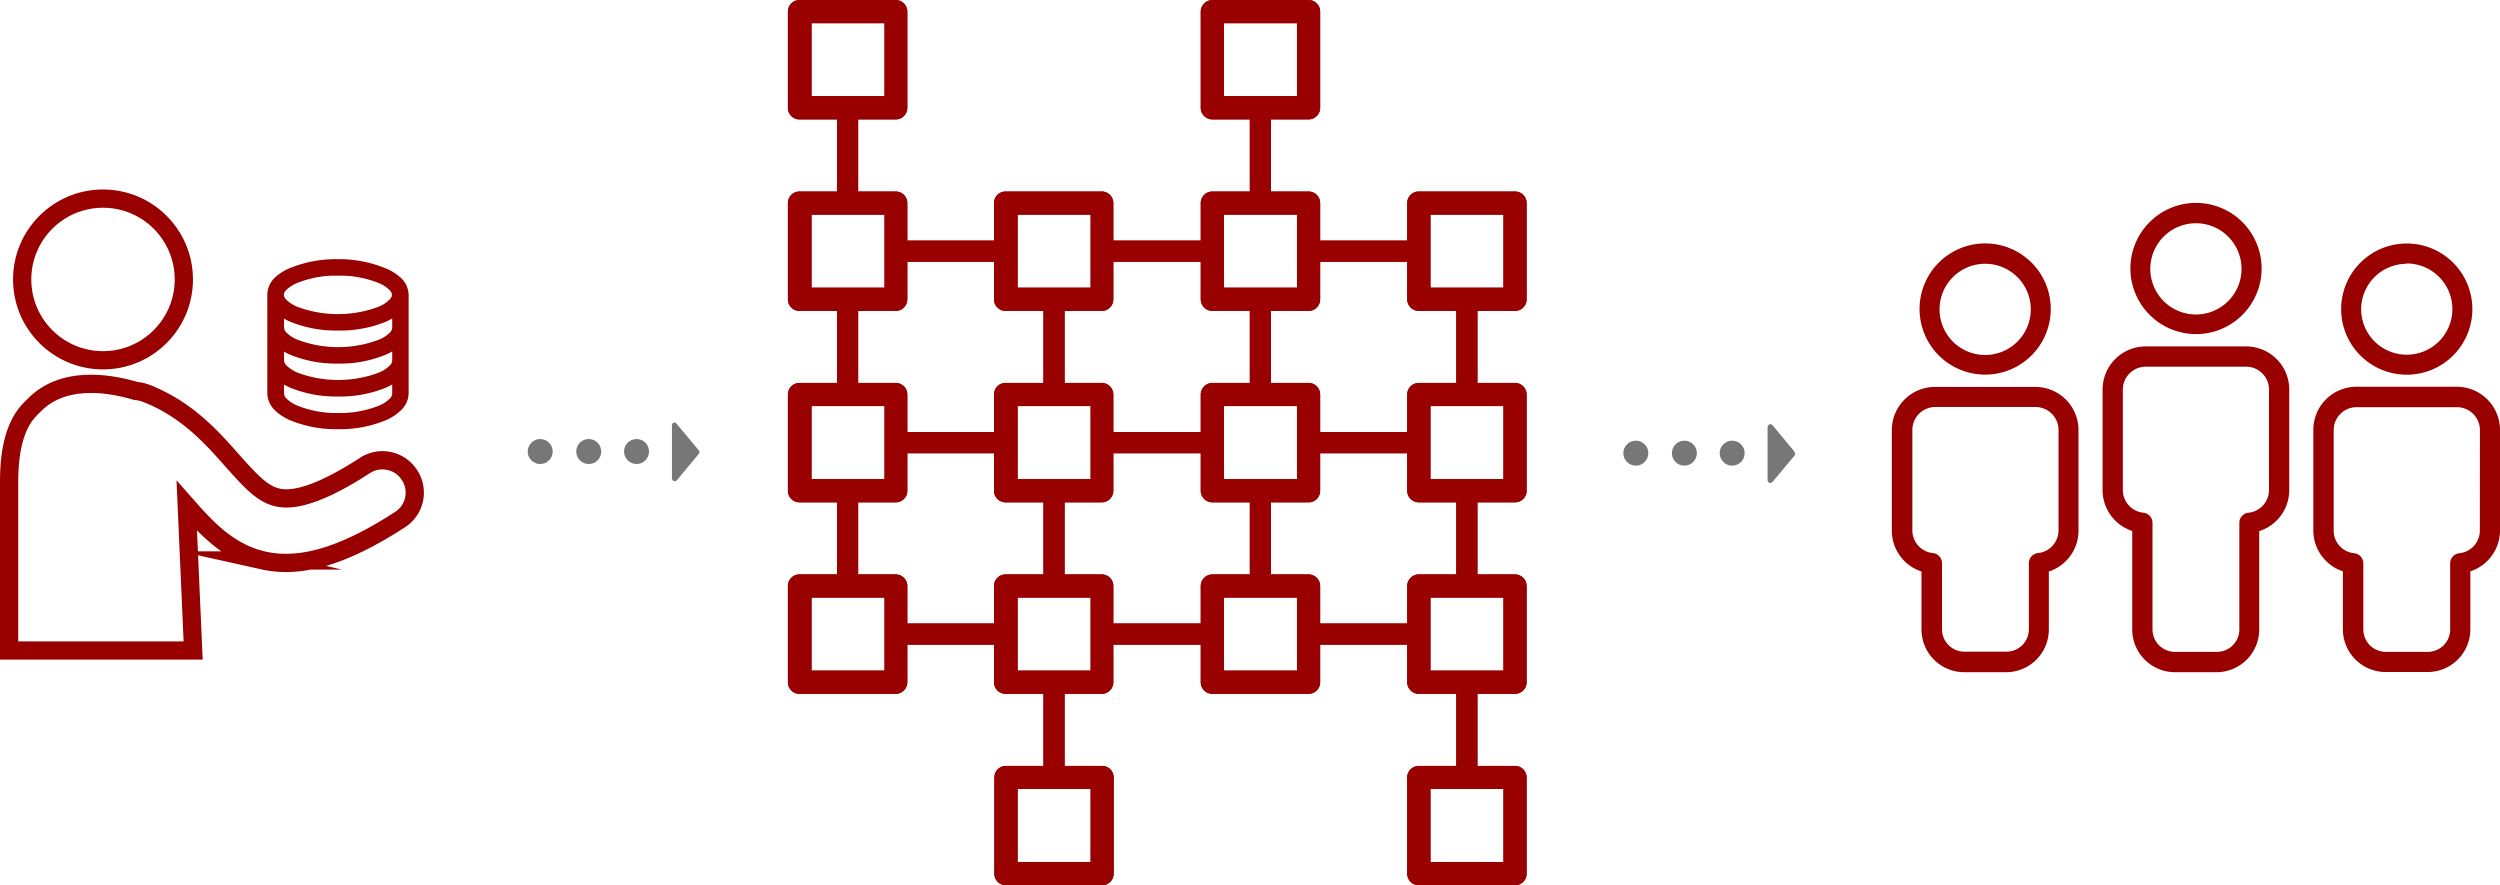 <svg id="Layer_1" data-name="Layer 1" xmlns="http://www.w3.org/2000/svg" viewBox="0 0 274.02 97.03"><defs><style>.cls-1{fill:none;stroke-width:2px;}.cls-1,.cls-2{stroke:#900;stroke-miterlimit:10;}.cls-2,.cls-3{fill:#900;}.cls-4{fill:#777;}</style></defs><title>noun_seller_1507013</title><circle class="cls-1" cx="11.29" cy="30.63" r="8.86"/><path class="cls-1" d="M51.9,205.2a3.52,3.52,0,0,0-4.85-1c-4.3,2.79-7.53,4-9.6,3.5-1.62-.36-2.92-1.77-4.91-4-2.25-2.55-5.05-5.73-9.58-7.45a3.57,3.57,0,0,0-1-.21c-3.69-1.1-8.21-1.4-11.1,1.49-.78.79-2.81,2.34-2.81,8.46v18.49H28.22l-.7-15.87c2.25,2.55,4.61,5.11,8.39,6a11.29,11.29,0,0,0,2.48.27c3.52,0,7.56-1.54,12.48-4.73A3.51,3.51,0,0,0,51.9,205.2Z" transform="translate(-7.05 -153.18)"/><path class="cls-2" d="M44.09,182.09a12.75,12.75,0,0,0-5,.91,5,5,0,0,0-1.6,1,2.18,2.18,0,0,0-.64,1.46v10.84a2.13,2.13,0,0,0,.64,1.45,4.88,4.88,0,0,0,1.6,1.05,12.56,12.56,0,0,0,5,.92,12.54,12.54,0,0,0,5-.92,4.88,4.88,0,0,0,1.6-1.05,2.1,2.1,0,0,0,.65-1.45V185.5a2.14,2.14,0,0,0-.65-1.46,5,5,0,0,0-1.6-1A12.73,12.73,0,0,0,44.09,182.09Zm0,.8a11.9,11.9,0,0,1,4.66.85,4.06,4.06,0,0,1,1.33.86,1.31,1.31,0,0,1,.43.9,1.28,1.28,0,0,1-.43.89,4.09,4.09,0,0,1-1.33.87,13.23,13.23,0,0,1-9.33,0,4.2,4.2,0,0,1-1.33-.87,1.28,1.28,0,0,1-.43-.89,1.31,1.31,0,0,1,.43-.9,4.17,4.17,0,0,1,1.33-.86A11.92,11.92,0,0,1,44.09,182.89Zm-6.43,4.22a5.34,5.34,0,0,0,1.44.89,12.75,12.75,0,0,0,5,.91,12.73,12.73,0,0,0,5-.91,5.34,5.34,0,0,0,1.44-.89v2a1.29,1.29,0,0,1-.43.9,4.06,4.06,0,0,1-1.33.86,13.08,13.08,0,0,1-9.33,0,4.17,4.17,0,0,1-1.33-.86,1.29,1.29,0,0,1-.43-.9Zm0,3.61a5.13,5.13,0,0,0,1.44.9,12.75,12.75,0,0,0,5,.91,12.54,12.54,0,0,0,5-.92,5.34,5.34,0,0,0,1.44-.89v2a1.28,1.28,0,0,1-.43.89,4.09,4.09,0,0,1-1.33.87,13.23,13.23,0,0,1-9.33,0,4.37,4.37,0,0,1-1.33-.87,1.28,1.28,0,0,1-.43-.89Zm0,3.62a5.34,5.34,0,0,0,1.44.89,12.75,12.75,0,0,0,5,.91,12.73,12.73,0,0,0,5-.91,5.34,5.34,0,0,0,1.44-.89v2a1.29,1.29,0,0,1-.43.9,4.12,4.12,0,0,1-1.32.86,12,12,0,0,1-4.67.85,11.92,11.92,0,0,1-4.67-.85,4.17,4.17,0,0,1-1.33-.86,1.29,1.29,0,0,1-.43-.9Z" transform="translate(-7.05 -153.18)"/><path class="cls-3" d="M247.74,189.8a7.19,7.19,0,1,0-7.18-7.19A7.2,7.2,0,0,0,247.74,189.8Zm0-12.15a5,5,0,1,1-5,5A5,5,0,0,1,247.74,177.65Z" transform="translate(-7.05 -153.18)"/><path class="cls-3" d="M254.72,211.38a4.72,4.72,0,0,0,3.25-4.5v-11a4.73,4.73,0,0,0-4.73-4.73h-11a4.73,4.73,0,0,0-4.73,4.73v11a4.72,4.72,0,0,0,3.25,4.5v10.8a4.69,4.69,0,0,0,4.68,4.68H250a4.69,4.69,0,0,0,4.68-4.68v-10.8Zm-2.22-.9v11.7a2.46,2.46,0,0,1-2.46,2.45h-4.6a2.46,2.46,0,0,1-2.46-2.45v-11.7a1.11,1.11,0,0,0-1-1.1,2.51,2.51,0,0,1-2.25-2.5v-11a2.52,2.52,0,0,1,2.51-2.51h11a2.51,2.51,0,0,1,2.51,2.51v11a2.51,2.51,0,0,1-2.25,2.5A1.11,1.11,0,0,0,252.5,210.48Z" transform="translate(-7.05 -153.18)"/><path class="cls-3" d="M263.66,187.06a7.19,7.19,0,1,0,7.19-7.19A7.19,7.19,0,0,0,263.66,187.06Zm7.19-5a5,5,0,1,1-5,5A5,5,0,0,1,270.85,182.09Z" transform="translate(-7.05 -153.18)"/><path class="cls-3" d="M276.34,195.57h-11a4.73,4.73,0,0,0-4.73,4.73v11a4.72,4.72,0,0,0,3.24,4.5v6.36a4.69,4.69,0,0,0,4.69,4.68h4.59a4.69,4.69,0,0,0,4.69-4.68v-6.36a4.71,4.71,0,0,0,3.25-4.5v-11A4.74,4.74,0,0,0,276.34,195.57Zm2.52,15.75a2.5,2.5,0,0,1-2.25,2.5,1.12,1.12,0,0,0-1,1.11v7.25a2.46,2.46,0,0,1-2.47,2.45h-4.59a2.46,2.46,0,0,1-2.46-2.45v-7.25a1.12,1.12,0,0,0-1-1.11,2.49,2.49,0,0,1-2.25-2.5v-11a2.51,2.51,0,0,1,2.51-2.51h11a2.52,2.52,0,0,1,2.52,2.51Z" transform="translate(-7.05 -153.18)"/><path class="cls-3" d="M224.64,194.24a7.19,7.19,0,1,0-7.19-7.18A7.19,7.19,0,0,0,224.64,194.24Zm0-12.15a5,5,0,1,1-5,5A5,5,0,0,1,224.64,182.09Z" transform="translate(-7.05 -153.18)"/><path class="cls-3" d="M217.66,215.82v6.36a4.69,4.69,0,0,0,4.68,4.68h4.6a4.69,4.69,0,0,0,4.68-4.68v-6.36a4.71,4.71,0,0,0,3.25-4.5v-11a4.73,4.73,0,0,0-4.73-4.73h-11a4.73,4.73,0,0,0-4.73,4.73v11A4.71,4.71,0,0,0,217.66,215.82Zm-1-15.52a2.52,2.52,0,0,1,2.51-2.51h11a2.52,2.52,0,0,1,2.51,2.51v11a2.5,2.5,0,0,1-2.25,2.5,1.12,1.12,0,0,0-1,1.11v7.25a2.46,2.46,0,0,1-2.47,2.45h-4.59a2.46,2.46,0,0,1-2.46-2.45v-7.25a1.12,1.12,0,0,0-1-1.11,2.5,2.5,0,0,1-2.25-2.5Z" transform="translate(-7.05 -153.18)"/><path class="cls-3" d="M105.22,166.27H94.68A1.27,1.27,0,0,1,93.41,165V154.46a1.28,1.28,0,0,1,1.27-1.28h10.54a1.28,1.28,0,0,1,1.28,1.28V165A1.28,1.28,0,0,1,105.22,166.27ZM96,163.72h8v-8H96Z" transform="translate(-7.05 -153.18)"/><path class="cls-3" d="M105.22,187.26H94.68A1.27,1.27,0,0,1,93.41,186V175.44a1.27,1.27,0,0,1,1.27-1.27h10.54a1.27,1.27,0,0,1,1.28,1.27V186A1.28,1.28,0,0,1,105.22,187.26ZM96,184.71h8v-8H96Z" transform="translate(-7.05 -153.18)"/><path class="cls-3" d="M105.22,208.24H94.68A1.27,1.27,0,0,1,93.41,207V196.43a1.28,1.28,0,0,1,1.27-1.28h10.54a1.28,1.28,0,0,1,1.28,1.28V207A1.27,1.27,0,0,1,105.22,208.24ZM96,205.69h8v-8H96Z" transform="translate(-7.05 -153.18)"/><path class="cls-3" d="M105.22,229.23H94.68A1.27,1.27,0,0,1,93.41,228V217.42a1.27,1.27,0,0,1,1.27-1.28h10.54a1.28,1.28,0,0,1,1.28,1.28V228A1.28,1.28,0,0,1,105.22,229.23ZM96,226.68h8v-8H96Z" transform="translate(-7.05 -153.18)"/><rect class="cls-3" x="91.74" y="11.81" width="2.32" height="10.45"/><rect class="cls-3" x="91.74" y="32.8" width="2.32" height="10.45"/><rect class="cls-3" x="91.74" y="53.78" width="2.32" height="10.45"/><path class="cls-3" d="M127.85,187.26H117.31A1.27,1.27,0,0,1,116,186V175.44a1.27,1.27,0,0,1,1.27-1.27h10.54a1.27,1.27,0,0,1,1.27,1.27V186A1.27,1.27,0,0,1,127.85,187.26Zm-9.26-2.55h8v-8h-8Z" transform="translate(-7.05 -153.18)"/><path class="cls-3" d="M127.85,208.24H117.31A1.27,1.27,0,0,1,116,207V196.43a1.28,1.28,0,0,1,1.27-1.28h10.54a1.28,1.28,0,0,1,1.27,1.28V207A1.27,1.27,0,0,1,127.85,208.24Zm-9.26-2.55h8v-8h-8Z" transform="translate(-7.05 -153.18)"/><path class="cls-3" d="M127.85,229.23H117.31A1.27,1.27,0,0,1,116,228V217.42a1.27,1.27,0,0,1,1.27-1.28h10.54a1.27,1.27,0,0,1,1.27,1.28V228A1.27,1.27,0,0,1,127.85,229.23Zm-9.26-2.55h8v-8h-8Z" transform="translate(-7.05 -153.18)"/><path class="cls-3" d="M127.85,250.21H117.31a1.27,1.27,0,0,1-1.27-1.27V238.4a1.27,1.27,0,0,1,1.27-1.27h10.54a1.27,1.27,0,0,1,1.27,1.27v10.54A1.27,1.27,0,0,1,127.85,250.21Zm-9.26-2.55h8v-8h-8Z" transform="translate(-7.05 -153.18)"/><rect class="cls-3" x="114.37" y="32.8" width="2.32" height="10.45"/><rect class="cls-3" x="114.37" y="53.78" width="2.32" height="10.45"/><rect class="cls-3" x="114.37" y="74.77" width="2.32" height="10.45"/><path class="cls-3" d="M150.47,166.27H139.94a1.28,1.28,0,0,1-1.28-1.28V154.46a1.29,1.29,0,0,1,1.28-1.28h10.53a1.28,1.28,0,0,1,1.28,1.28V165A1.28,1.28,0,0,1,150.47,166.27Zm-9.26-2.55h8v-8h-8Z" transform="translate(-7.05 -153.18)"/><path class="cls-3" d="M150.47,187.26H139.94a1.28,1.28,0,0,1-1.28-1.28V175.44a1.28,1.28,0,0,1,1.28-1.27h10.53a1.27,1.27,0,0,1,1.28,1.27V186A1.28,1.28,0,0,1,150.47,187.26Zm-9.26-2.55h8v-8h-8Z" transform="translate(-7.05 -153.18)"/><path class="cls-3" d="M150.47,208.24H139.94a1.28,1.28,0,0,1-1.28-1.27V196.43a1.29,1.29,0,0,1,1.28-1.28h10.53a1.28,1.28,0,0,1,1.28,1.28V207A1.27,1.27,0,0,1,150.47,208.24Zm-9.26-2.55h8v-8h-8Z" transform="translate(-7.05 -153.18)"/><path class="cls-3" d="M150.47,229.23H139.94a1.28,1.28,0,0,1-1.28-1.28V217.42a1.28,1.28,0,0,1,1.28-1.28h10.53a1.28,1.28,0,0,1,1.28,1.28V228A1.28,1.28,0,0,1,150.47,229.23Zm-9.26-2.55h8v-8h-8Z" transform="translate(-7.05 -153.18)"/><rect class="cls-3" x="136.99" y="11.81" width="2.32" height="10.45"/><rect class="cls-3" x="136.99" y="32.8" width="2.32" height="10.45"/><rect class="cls-3" x="136.99" y="53.78" width="2.32" height="10.45"/><path class="cls-3" d="M173.1,187.26H162.57a1.28,1.28,0,0,1-1.28-1.28V175.44a1.27,1.27,0,0,1,1.28-1.27H173.1a1.27,1.27,0,0,1,1.28,1.27V186A1.28,1.28,0,0,1,173.1,187.26Zm-9.26-2.55h8v-8h-8Z" transform="translate(-7.05 -153.18)"/><path class="cls-3" d="M173.1,208.24H162.57a1.27,1.27,0,0,1-1.28-1.27V196.43a1.28,1.28,0,0,1,1.28-1.28H173.1a1.28,1.28,0,0,1,1.28,1.28V207A1.27,1.27,0,0,1,173.1,208.24Zm-9.26-2.55h8v-8h-8Z" transform="translate(-7.05 -153.18)"/><path class="cls-3" d="M173.1,229.23H162.57a1.28,1.28,0,0,1-1.28-1.28V217.42a1.28,1.28,0,0,1,1.28-1.28H173.1a1.28,1.28,0,0,1,1.28,1.28V228A1.28,1.28,0,0,1,173.1,229.23Zm-9.26-2.55h8v-8h-8Z" transform="translate(-7.05 -153.18)"/><path class="cls-3" d="M173.1,250.21H162.57a1.27,1.27,0,0,1-1.28-1.27V238.4a1.27,1.27,0,0,1,1.28-1.27H173.1a1.27,1.27,0,0,1,1.28,1.27v10.54A1.27,1.27,0,0,1,173.1,250.21Zm-9.26-2.55h8v-8h-8Z" transform="translate(-7.05 -153.18)"/><rect class="cls-3" x="159.62" y="32.8" width="2.32" height="10.45"/><rect class="cls-3" x="98.17" y="26.37" width="12.77" height="2.32"/><rect class="cls-3" x="120.46" y="26.37" width="12.77" height="2.32"/><rect class="cls-3" x="142.74" y="26.37" width="12.77" height="2.32"/><rect class="cls-3" x="98.17" y="47.36" width="12.77" height="2.32"/><rect class="cls-3" x="120.46" y="47.36" width="12.77" height="2.32"/><rect class="cls-3" x="142.74" y="47.36" width="12.77" height="2.32"/><rect class="cls-3" x="98.17" y="68.34" width="12.77" height="2.32"/><rect class="cls-3" x="120.46" y="68.34" width="12.77" height="2.32"/><rect class="cls-3" x="142.74" y="68.34" width="12.77" height="2.32"/><rect class="cls-3" x="159.62" y="53.78" width="2.32" height="10.45"/><rect class="cls-3" x="159.62" y="74.77" width="2.32" height="10.45"/><path class="cls-3" d="M105.22,166.27H94.68A1.27,1.27,0,0,1,93.41,165V154.46a1.28,1.28,0,0,1,1.27-1.28h10.54a1.28,1.28,0,0,1,1.28,1.28V165A1.28,1.28,0,0,1,105.22,166.27ZM96,163.72h8v-8H96Z" transform="translate(-7.05 -153.18)"/><path class="cls-3" d="M105.22,187.26H94.68A1.27,1.27,0,0,1,93.41,186V175.44a1.27,1.27,0,0,1,1.27-1.27h10.54a1.27,1.27,0,0,1,1.28,1.27V186A1.28,1.28,0,0,1,105.22,187.26ZM96,184.71h8v-8H96Z" transform="translate(-7.05 -153.18)"/><path class="cls-3" d="M105.22,208.24H94.68A1.27,1.27,0,0,1,93.41,207V196.43a1.28,1.28,0,0,1,1.27-1.28h10.54a1.28,1.28,0,0,1,1.28,1.28V207A1.27,1.27,0,0,1,105.22,208.24ZM96,205.69h8v-8H96Z" transform="translate(-7.05 -153.18)"/><path class="cls-3" d="M105.22,229.23H94.68A1.27,1.27,0,0,1,93.41,228V217.42a1.27,1.27,0,0,1,1.27-1.28h10.54a1.28,1.28,0,0,1,1.28,1.28V228A1.28,1.28,0,0,1,105.22,229.23ZM96,226.68h8v-8H96Z" transform="translate(-7.05 -153.18)"/><rect class="cls-3" x="91.74" y="11.81" width="2.32" height="10.45"/><rect class="cls-3" x="91.74" y="32.8" width="2.32" height="10.45"/><rect class="cls-3" x="91.74" y="53.78" width="2.32" height="10.45"/><path class="cls-3" d="M127.85,187.26H117.31A1.27,1.27,0,0,1,116,186V175.44a1.27,1.27,0,0,1,1.27-1.27h10.54a1.27,1.27,0,0,1,1.27,1.27V186A1.27,1.27,0,0,1,127.85,187.26Zm-9.26-2.55h8v-8h-8Z" transform="translate(-7.05 -153.18)"/><path class="cls-3" d="M127.85,208.24H117.31A1.27,1.27,0,0,1,116,207V196.43a1.28,1.28,0,0,1,1.27-1.28h10.54a1.28,1.28,0,0,1,1.27,1.28V207A1.27,1.27,0,0,1,127.85,208.24Zm-9.26-2.55h8v-8h-8Z" transform="translate(-7.05 -153.18)"/><path class="cls-3" d="M127.85,229.23H117.31A1.27,1.27,0,0,1,116,228V217.42a1.27,1.27,0,0,1,1.27-1.28h10.54a1.27,1.27,0,0,1,1.27,1.28V228A1.27,1.27,0,0,1,127.85,229.23Zm-9.26-2.55h8v-8h-8Z" transform="translate(-7.05 -153.18)"/><path class="cls-3" d="M127.85,250.21H117.31a1.27,1.27,0,0,1-1.27-1.27V238.4a1.27,1.27,0,0,1,1.27-1.27h10.54a1.27,1.27,0,0,1,1.27,1.27v10.54A1.27,1.27,0,0,1,127.85,250.21Zm-9.26-2.55h8v-8h-8Z" transform="translate(-7.05 -153.18)"/><rect class="cls-3" x="114.37" y="32.8" width="2.32" height="10.45"/><rect class="cls-3" x="114.37" y="53.78" width="2.32" height="10.45"/><rect class="cls-3" x="114.37" y="74.77" width="2.32" height="10.45"/><path class="cls-3" d="M150.47,166.27H139.94a1.28,1.28,0,0,1-1.28-1.28V154.46a1.29,1.29,0,0,1,1.28-1.28h10.53a1.28,1.28,0,0,1,1.28,1.28V165A1.28,1.28,0,0,1,150.47,166.27Zm-9.26-2.55h8v-8h-8Z" transform="translate(-7.05 -153.18)"/><path class="cls-3" d="M150.47,187.26H139.94a1.28,1.28,0,0,1-1.28-1.28V175.44a1.28,1.28,0,0,1,1.28-1.27h10.53a1.27,1.27,0,0,1,1.28,1.27V186A1.28,1.28,0,0,1,150.47,187.26Zm-9.26-2.55h8v-8h-8Z" transform="translate(-7.05 -153.18)"/><path class="cls-3" d="M150.47,208.24H139.94a1.28,1.28,0,0,1-1.28-1.27V196.43a1.29,1.29,0,0,1,1.28-1.28h10.53a1.28,1.28,0,0,1,1.28,1.28V207A1.27,1.27,0,0,1,150.47,208.24Zm-9.26-2.55h8v-8h-8Z" transform="translate(-7.05 -153.18)"/><path class="cls-3" d="M150.47,229.23H139.94a1.28,1.28,0,0,1-1.28-1.28V217.42a1.28,1.28,0,0,1,1.28-1.28h10.53a1.28,1.28,0,0,1,1.28,1.28V228A1.28,1.28,0,0,1,150.47,229.23Zm-9.26-2.55h8v-8h-8Z" transform="translate(-7.05 -153.18)"/><rect class="cls-3" x="136.99" y="11.81" width="2.32" height="10.45"/><rect class="cls-3" x="136.99" y="32.8" width="2.32" height="10.45"/><rect class="cls-3" x="136.99" y="53.78" width="2.32" height="10.45"/><path class="cls-3" d="M173.1,187.26H162.57a1.28,1.28,0,0,1-1.28-1.28V175.44a1.27,1.27,0,0,1,1.28-1.27H173.1a1.27,1.27,0,0,1,1.28,1.27V186A1.28,1.28,0,0,1,173.1,187.26Zm-9.26-2.55h8v-8h-8Z" transform="translate(-7.05 -153.18)"/><path class="cls-3" d="M173.1,208.24H162.57a1.27,1.27,0,0,1-1.28-1.27V196.43a1.28,1.28,0,0,1,1.28-1.28H173.1a1.28,1.28,0,0,1,1.28,1.28V207A1.27,1.27,0,0,1,173.1,208.24Zm-9.26-2.55h8v-8h-8Z" transform="translate(-7.05 -153.18)"/><path class="cls-3" d="M173.1,229.23H162.57a1.28,1.28,0,0,1-1.28-1.28V217.42a1.28,1.28,0,0,1,1.28-1.28H173.1a1.28,1.28,0,0,1,1.28,1.28V228A1.28,1.28,0,0,1,173.1,229.23Zm-9.26-2.55h8v-8h-8Z" transform="translate(-7.05 -153.18)"/><path class="cls-3" d="M173.1,250.21H162.57a1.27,1.27,0,0,1-1.28-1.27V238.4a1.27,1.27,0,0,1,1.28-1.27H173.1a1.27,1.27,0,0,1,1.28,1.27v10.54A1.27,1.27,0,0,1,173.1,250.21Zm-9.26-2.55h8v-8h-8Z" transform="translate(-7.05 -153.18)"/><rect class="cls-3" x="159.62" y="32.8" width="2.32" height="10.45"/><rect class="cls-3" x="98.17" y="26.37" width="12.77" height="2.32"/><rect class="cls-3" x="120.46" y="26.37" width="12.77" height="2.32"/><rect class="cls-3" x="142.74" y="26.37" width="12.77" height="2.32"/><rect class="cls-3" x="98.17" y="47.36" width="12.77" height="2.32"/><rect class="cls-3" x="120.46" y="47.36" width="12.77" height="2.32"/><rect class="cls-3" x="142.74" y="47.36" width="12.77" height="2.32"/><rect class="cls-3" x="98.17" y="68.34" width="12.77" height="2.32"/><rect class="cls-3" x="120.46" y="68.34" width="12.77" height="2.32"/><rect class="cls-3" x="142.74" y="68.34" width="12.77" height="2.32"/><rect class="cls-3" x="159.62" y="53.78" width="2.32" height="10.45"/><rect class="cls-3" x="159.62" y="74.77" width="2.32" height="10.45"/><path class="cls-4" d="M80.82,199.54a.3.3,0,0,0-.12.21h0v5.87h0a.39.39,0,0,0,.11.22.3.3,0,0,0,.41,0l2.43-2.92a.26.26,0,0,0,.07-.18.28.28,0,0,0-.07-.19l-2.43-2.91A.28.28,0,0,0,80.82,199.54Z" transform="translate(-7.05 -153.18)"/><circle class="cls-4" cx="69.77" cy="49.49" r="1.37"/><circle class="cls-4" cx="64.53" cy="49.49" r="1.37"/><circle class="cls-4" cx="59.21" cy="49.49" r="1.37"/><path class="cls-4" d="M203.74,202.68l-2.43-2.92a.3.3,0,0,0-.41,0,.29.29,0,0,0-.11.21h0v5.86h0a.29.29,0,0,0,.11.21.29.29,0,0,0,.4,0l2.44-2.92a.3.3,0,0,0,.06-.18.28.28,0,0,0-.06-.18" transform="translate(-7.05 -153.18)"/><circle class="cls-4" cx="189.86" cy="49.67" r="1.37"/><circle class="cls-4" cx="184.62" cy="49.67" r="1.37"/><circle class="cls-4" cx="179.3" cy="49.67" r="1.37"/></svg>